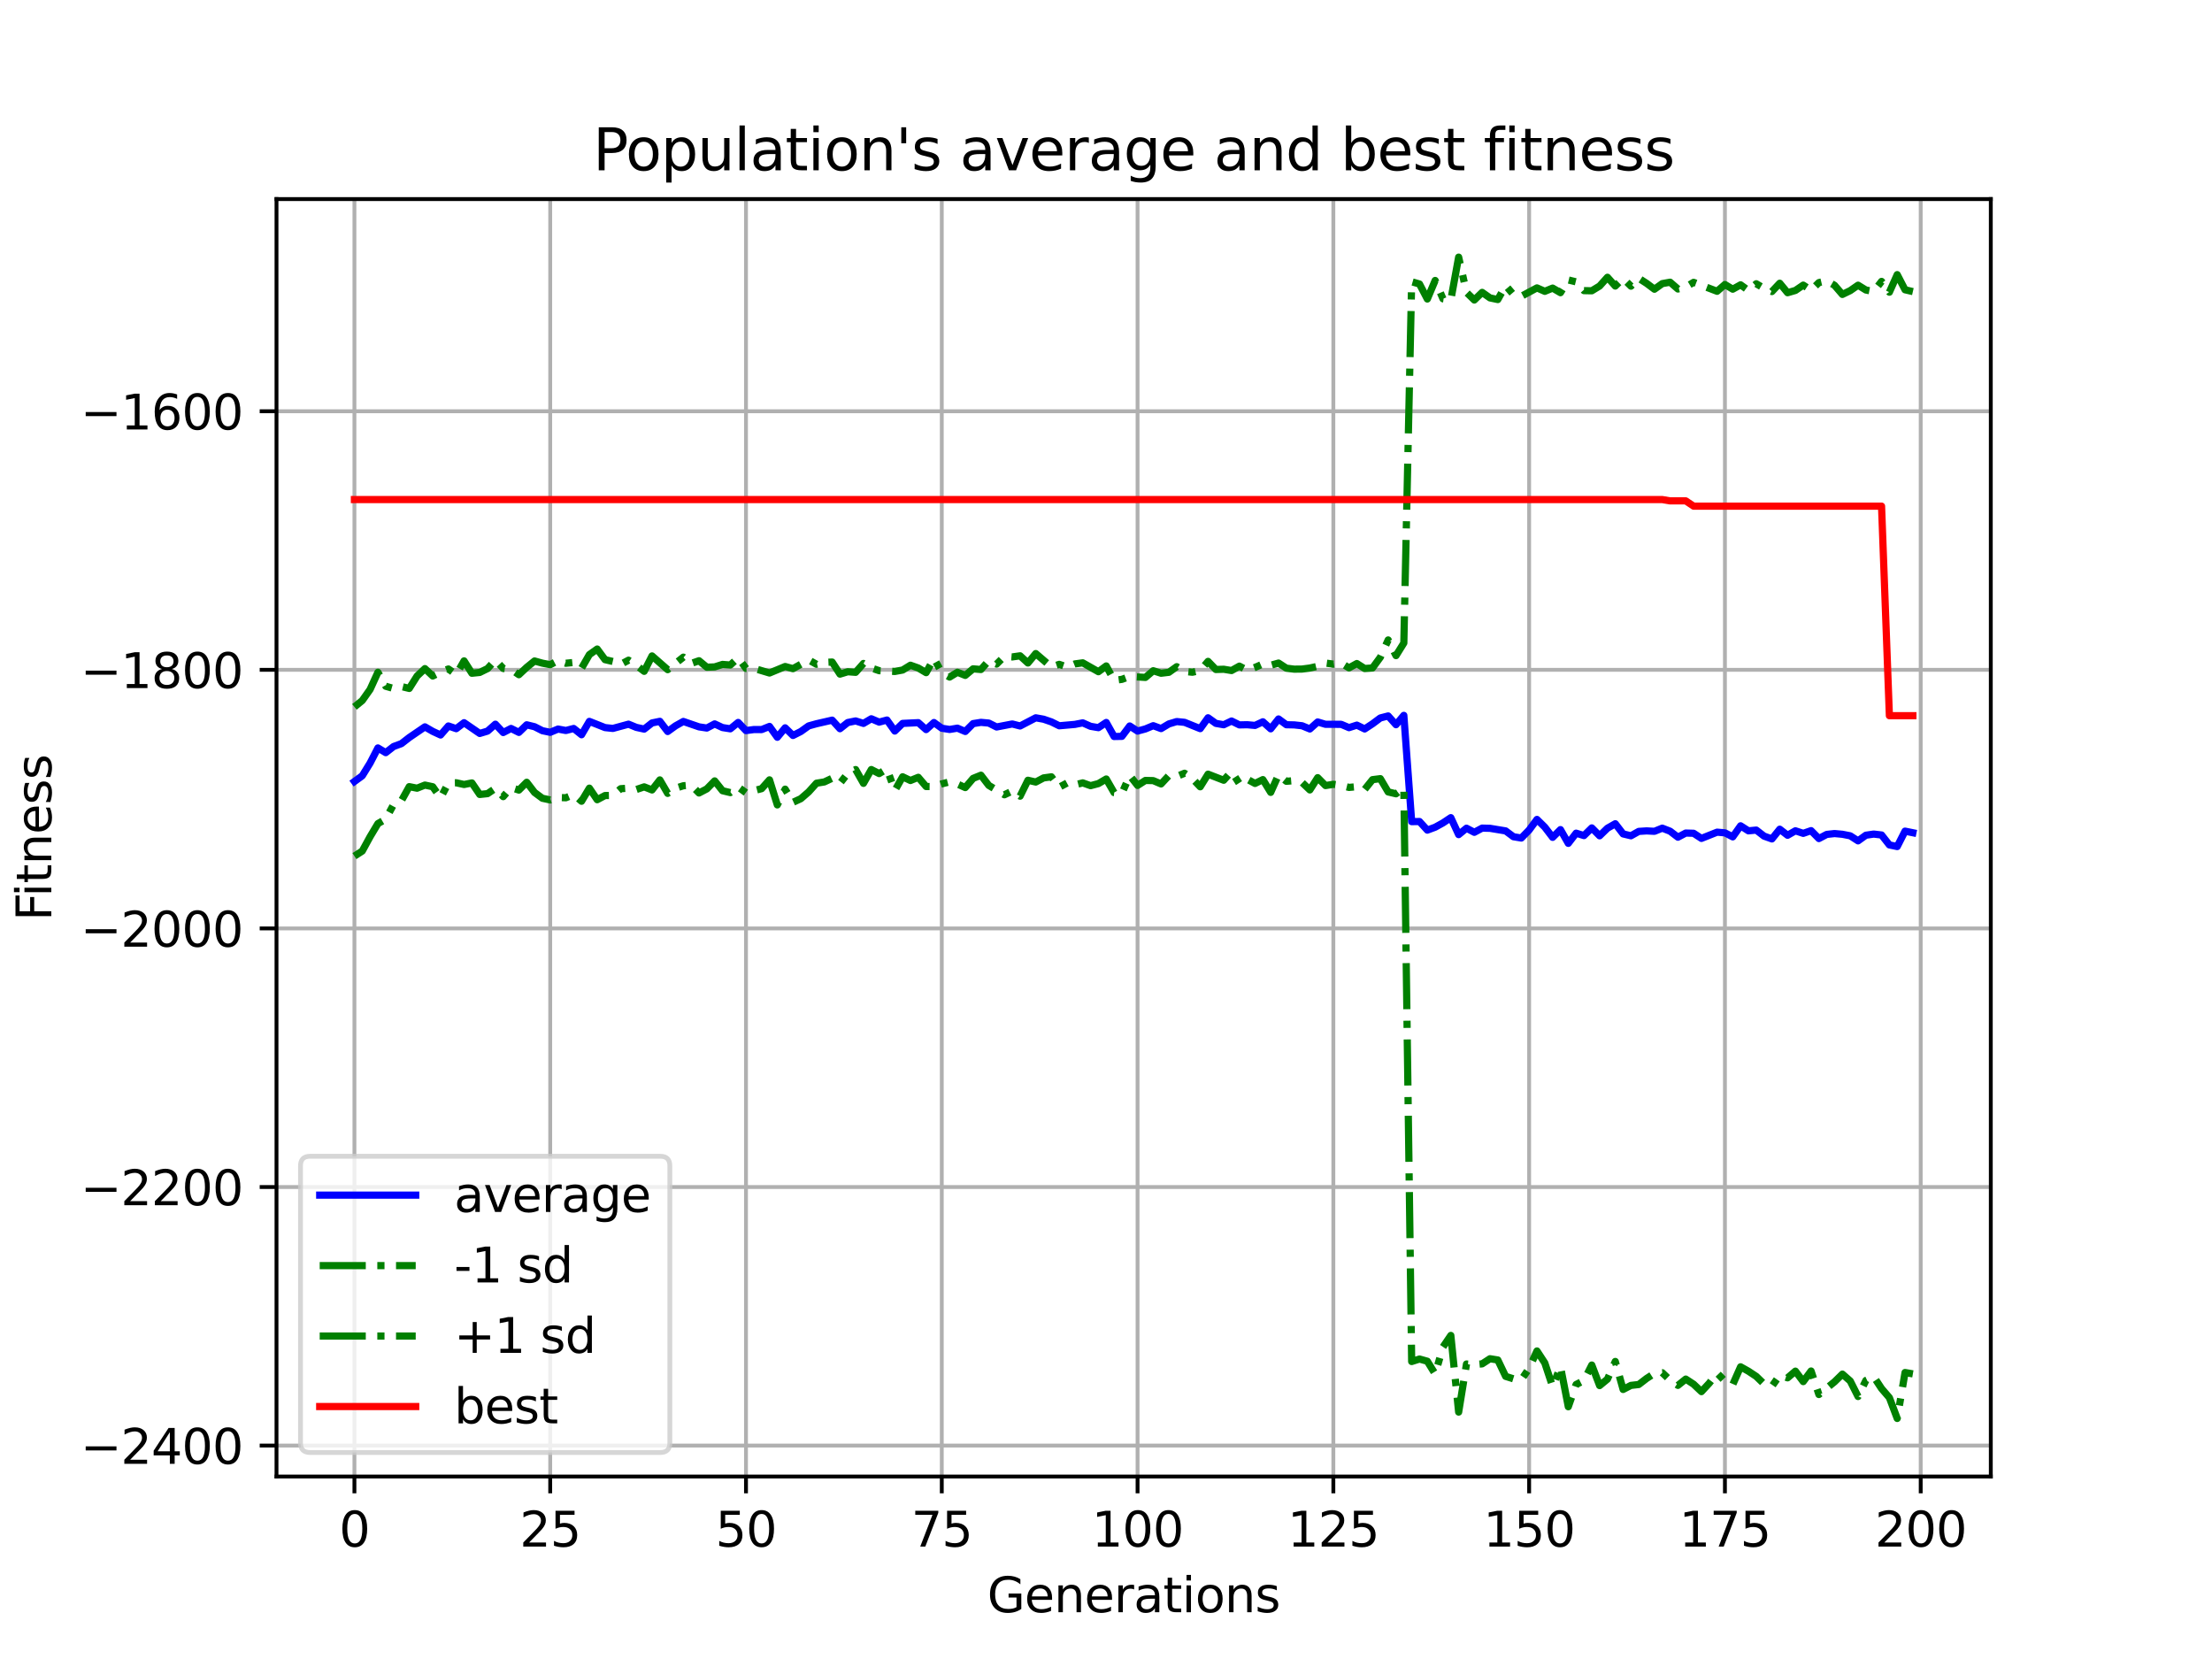 <?xml version="1.0" encoding="utf-8" standalone="no"?>
<!DOCTYPE svg PUBLIC "-//W3C//DTD SVG 1.1//EN"
  "http://www.w3.org/Graphics/SVG/1.1/DTD/svg11.dtd">
<svg xmlns:xlink="http://www.w3.org/1999/xlink" width="460.8pt" height="345.6pt" viewBox="0 0 460.8 345.6" xmlns="http://www.w3.org/2000/svg" version="1.1">
 <defs>
  <style type="text/css">*{stroke-linejoin: round; stroke-linecap: butt}</style>
 </defs>
 <g id="figure_1">
  <g id="patch_1">
   <path d="M 0 345.6 
L 460.8 345.6 
L 460.8 0 
L 0 0 
z
" style="fill: #ffffff"/>
  </g>
  <g id="axes_1">
   <g id="patch_2">
    <path d="M 57.6 307.584 
L 414.72 307.584 
L 414.72 41.472 
L 57.6 41.472 
z
" style="fill: #ffffff"/>
   </g>
   <g id="matplotlib.axis_1">
    <g id="xtick_1">
     <g id="line2d_1">
      <path d="M 73.833 307.584 
L 73.833 41.472 
" clip-path="url(#p9ef3e03288)" style="fill: none; stroke: #b0b0b0; stroke-width: 0.8; stroke-linecap: square"/>
     </g>
     <g id="line2d_2">
      <defs>
       <path id="m62f0a2a7a2" d="M 0 0 
L 0 3.5 
" style="stroke: #000000; stroke-width: 0.8"/>
      </defs>
      <g>
       <use xlink:href="#m62f0a2a7a2" x="73.833" y="307.584" style="stroke: #000000; stroke-width: 0.8"/>
      </g>
     </g>
     <g id="text_1">
      <!-- 0 -->
      <g transform="translate(70.651 322.182) scale(0.1 -0.1)">
       <defs>
        <path id="DejaVuSans-30" d="M 2034 4250 
Q 1547 4250 1301 3770 
Q 1056 3291 1056 2328 
Q 1056 1369 1301 889 
Q 1547 409 2034 409 
Q 2525 409 2770 889 
Q 3016 1369 3016 2328 
Q 3016 3291 2770 3770 
Q 2525 4250 2034 4250 
z
M 2034 4750 
Q 2819 4750 3233 4129 
Q 3647 3509 3647 2328 
Q 3647 1150 3233 529 
Q 2819 -91 2034 -91 
Q 1250 -91 836 529 
Q 422 1150 422 2328 
Q 422 3509 836 4129 
Q 1250 4750 2034 4750 
z
" transform="scale(0.016)"/>
       </defs>
       <use xlink:href="#DejaVuSans-30"/>
      </g>
     </g>
    </g>
    <g id="xtick_2">
     <g id="line2d_3">
      <path d="M 114.618 307.584 
L 114.618 41.472 
" clip-path="url(#p9ef3e03288)" style="fill: none; stroke: #b0b0b0; stroke-width: 0.8; stroke-linecap: square"/>
     </g>
     <g id="line2d_4">
      <g>
       <use xlink:href="#m62f0a2a7a2" x="114.618" y="307.584" style="stroke: #000000; stroke-width: 0.8"/>
      </g>
     </g>
     <g id="text_2">
      <!-- 25 -->
      <g transform="translate(108.256 322.182) scale(0.1 -0.1)">
       <defs>
        <path id="DejaVuSans-32" d="M 1228 531 
L 3431 531 
L 3431 0 
L 469 0 
L 469 531 
Q 828 903 1448 1529 
Q 2069 2156 2228 2338 
Q 2531 2678 2651 2914 
Q 2772 3150 2772 3378 
Q 2772 3750 2511 3984 
Q 2250 4219 1831 4219 
Q 1534 4219 1204 4116 
Q 875 4013 500 3803 
L 500 4441 
Q 881 4594 1212 4672 
Q 1544 4750 1819 4750 
Q 2544 4750 2975 4387 
Q 3406 4025 3406 3419 
Q 3406 3131 3298 2873 
Q 3191 2616 2906 2266 
Q 2828 2175 2409 1742 
Q 1991 1309 1228 531 
z
" transform="scale(0.016)"/>
        <path id="DejaVuSans-35" d="M 691 4666 
L 3169 4666 
L 3169 4134 
L 1269 4134 
L 1269 2991 
Q 1406 3038 1543 3061 
Q 1681 3084 1819 3084 
Q 2600 3084 3056 2656 
Q 3513 2228 3513 1497 
Q 3513 744 3044 326 
Q 2575 -91 1722 -91 
Q 1428 -91 1123 -41 
Q 819 9 494 109 
L 494 744 
Q 775 591 1075 516 
Q 1375 441 1709 441 
Q 2250 441 2565 725 
Q 2881 1009 2881 1497 
Q 2881 1984 2565 2268 
Q 2250 2553 1709 2553 
Q 1456 2553 1204 2497 
Q 953 2441 691 2322 
L 691 4666 
z
" transform="scale(0.016)"/>
       </defs>
       <use xlink:href="#DejaVuSans-32"/>
       <use xlink:href="#DejaVuSans-35" x="63.623"/>
      </g>
     </g>
    </g>
    <g id="xtick_3">
     <g id="line2d_5">
      <path d="M 155.404 307.584 
L 155.404 41.472 
" clip-path="url(#p9ef3e03288)" style="fill: none; stroke: #b0b0b0; stroke-width: 0.8; stroke-linecap: square"/>
     </g>
     <g id="line2d_6">
      <g>
       <use xlink:href="#m62f0a2a7a2" x="155.404" y="307.584" style="stroke: #000000; stroke-width: 0.8"/>
      </g>
     </g>
     <g id="text_3">
      <!-- 50 -->
      <g transform="translate(149.042 322.182) scale(0.1 -0.1)">
       <use xlink:href="#DejaVuSans-35"/>
       <use xlink:href="#DejaVuSans-30" x="63.623"/>
      </g>
     </g>
    </g>
    <g id="xtick_4">
     <g id="line2d_7">
      <path d="M 196.19 307.584 
L 196.19 41.472 
" clip-path="url(#p9ef3e03288)" style="fill: none; stroke: #b0b0b0; stroke-width: 0.8; stroke-linecap: square"/>
     </g>
     <g id="line2d_8">
      <g>
       <use xlink:href="#m62f0a2a7a2" x="196.19" y="307.584" style="stroke: #000000; stroke-width: 0.8"/>
      </g>
     </g>
     <g id="text_4">
      <!-- 75 -->
      <g transform="translate(189.827 322.182) scale(0.1 -0.1)">
       <defs>
        <path id="DejaVuSans-37" d="M 525 4666 
L 3525 4666 
L 3525 4397 
L 1831 0 
L 1172 0 
L 2766 4134 
L 525 4134 
L 525 4666 
z
" transform="scale(0.016)"/>
       </defs>
       <use xlink:href="#DejaVuSans-37"/>
       <use xlink:href="#DejaVuSans-35" x="63.623"/>
      </g>
     </g>
    </g>
    <g id="xtick_5">
     <g id="line2d_9">
      <path d="M 236.976 307.584 
L 236.976 41.472 
" clip-path="url(#p9ef3e03288)" style="fill: none; stroke: #b0b0b0; stroke-width: 0.8; stroke-linecap: square"/>
     </g>
     <g id="line2d_10">
      <g>
       <use xlink:href="#m62f0a2a7a2" x="236.976" y="307.584" style="stroke: #000000; stroke-width: 0.8"/>
      </g>
     </g>
     <g id="text_5">
      <!-- 100 -->
      <g transform="translate(227.432 322.182) scale(0.1 -0.1)">
       <defs>
        <path id="DejaVuSans-31" d="M 794 531 
L 1825 531 
L 1825 4091 
L 703 3866 
L 703 4441 
L 1819 4666 
L 2450 4666 
L 2450 531 
L 3481 531 
L 3481 0 
L 794 0 
L 794 531 
z
" transform="scale(0.016)"/>
       </defs>
       <use xlink:href="#DejaVuSans-31"/>
       <use xlink:href="#DejaVuSans-30" x="63.623"/>
       <use xlink:href="#DejaVuSans-30" x="127.246"/>
      </g>
     </g>
    </g>
    <g id="xtick_6">
     <g id="line2d_11">
      <path d="M 277.761 307.584 
L 277.761 41.472 
" clip-path="url(#p9ef3e03288)" style="fill: none; stroke: #b0b0b0; stroke-width: 0.8; stroke-linecap: square"/>
     </g>
     <g id="line2d_12">
      <g>
       <use xlink:href="#m62f0a2a7a2" x="277.761" y="307.584" style="stroke: #000000; stroke-width: 0.8"/>
      </g>
     </g>
     <g id="text_6">
      <!-- 125 -->
      <g transform="translate(268.218 322.182) scale(0.1 -0.1)">
       <use xlink:href="#DejaVuSans-31"/>
       <use xlink:href="#DejaVuSans-32" x="63.623"/>
       <use xlink:href="#DejaVuSans-35" x="127.246"/>
      </g>
     </g>
    </g>
    <g id="xtick_7">
     <g id="line2d_13">
      <path d="M 318.547 307.584 
L 318.547 41.472 
" clip-path="url(#p9ef3e03288)" style="fill: none; stroke: #b0b0b0; stroke-width: 0.8; stroke-linecap: square"/>
     </g>
     <g id="line2d_14">
      <g>
       <use xlink:href="#m62f0a2a7a2" x="318.547" y="307.584" style="stroke: #000000; stroke-width: 0.8"/>
      </g>
     </g>
     <g id="text_7">
      <!-- 150 -->
      <g transform="translate(309.003 322.182) scale(0.1 -0.1)">
       <use xlink:href="#DejaVuSans-31"/>
       <use xlink:href="#DejaVuSans-35" x="63.623"/>
       <use xlink:href="#DejaVuSans-30" x="127.246"/>
      </g>
     </g>
    </g>
    <g id="xtick_8">
     <g id="line2d_15">
      <path d="M 359.333 307.584 
L 359.333 41.472 
" clip-path="url(#p9ef3e03288)" style="fill: none; stroke: #b0b0b0; stroke-width: 0.8; stroke-linecap: square"/>
     </g>
     <g id="line2d_16">
      <g>
       <use xlink:href="#m62f0a2a7a2" x="359.333" y="307.584" style="stroke: #000000; stroke-width: 0.8"/>
      </g>
     </g>
     <g id="text_8">
      <!-- 175 -->
      <g transform="translate(349.789 322.182) scale(0.1 -0.1)">
       <use xlink:href="#DejaVuSans-31"/>
       <use xlink:href="#DejaVuSans-37" x="63.623"/>
       <use xlink:href="#DejaVuSans-35" x="127.246"/>
      </g>
     </g>
    </g>
    <g id="xtick_9">
     <g id="line2d_17">
      <path d="M 400.119 307.584 
L 400.119 41.472 
" clip-path="url(#p9ef3e03288)" style="fill: none; stroke: #b0b0b0; stroke-width: 0.8; stroke-linecap: square"/>
     </g>
     <g id="line2d_18">
      <g>
       <use xlink:href="#m62f0a2a7a2" x="400.119" y="307.584" style="stroke: #000000; stroke-width: 0.8"/>
      </g>
     </g>
     <g id="text_9">
      <!-- 200 -->
      <g transform="translate(390.575 322.182) scale(0.1 -0.1)">
       <use xlink:href="#DejaVuSans-32"/>
       <use xlink:href="#DejaVuSans-30" x="63.623"/>
       <use xlink:href="#DejaVuSans-30" x="127.246"/>
      </g>
     </g>
    </g>
    <g id="text_10">
     <!-- Generations -->
     <g transform="translate(205.662 335.861) scale(0.1 -0.1)">
      <defs>
       <path id="DejaVuSans-47" d="M 3809 666 
L 3809 1919 
L 2778 1919 
L 2778 2438 
L 4434 2438 
L 4434 434 
Q 4069 175 3628 42 
Q 3188 -91 2688 -91 
Q 1594 -91 976 548 
Q 359 1188 359 2328 
Q 359 3472 976 4111 
Q 1594 4750 2688 4750 
Q 3144 4750 3555 4637 
Q 3966 4525 4313 4306 
L 4313 3634 
Q 3963 3931 3569 4081 
Q 3175 4231 2741 4231 
Q 1884 4231 1454 3753 
Q 1025 3275 1025 2328 
Q 1025 1384 1454 906 
Q 1884 428 2741 428 
Q 3075 428 3337 486 
Q 3600 544 3809 666 
z
" transform="scale(0.016)"/>
       <path id="DejaVuSans-65" d="M 3597 1894 
L 3597 1613 
L 953 1613 
Q 991 1019 1311 708 
Q 1631 397 2203 397 
Q 2534 397 2845 478 
Q 3156 559 3463 722 
L 3463 178 
Q 3153 47 2828 -22 
Q 2503 -91 2169 -91 
Q 1331 -91 842 396 
Q 353 884 353 1716 
Q 353 2575 817 3079 
Q 1281 3584 2069 3584 
Q 2775 3584 3186 3129 
Q 3597 2675 3597 1894 
z
M 3022 2063 
Q 3016 2534 2758 2815 
Q 2500 3097 2075 3097 
Q 1594 3097 1305 2825 
Q 1016 2553 972 2059 
L 3022 2063 
z
" transform="scale(0.016)"/>
       <path id="DejaVuSans-6e" d="M 3513 2113 
L 3513 0 
L 2938 0 
L 2938 2094 
Q 2938 2591 2744 2837 
Q 2550 3084 2163 3084 
Q 1697 3084 1428 2787 
Q 1159 2491 1159 1978 
L 1159 0 
L 581 0 
L 581 3500 
L 1159 3500 
L 1159 2956 
Q 1366 3272 1645 3428 
Q 1925 3584 2291 3584 
Q 2894 3584 3203 3211 
Q 3513 2838 3513 2113 
z
" transform="scale(0.016)"/>
       <path id="DejaVuSans-72" d="M 2631 2963 
Q 2534 3019 2420 3045 
Q 2306 3072 2169 3072 
Q 1681 3072 1420 2755 
Q 1159 2438 1159 1844 
L 1159 0 
L 581 0 
L 581 3500 
L 1159 3500 
L 1159 2956 
Q 1341 3275 1631 3429 
Q 1922 3584 2338 3584 
Q 2397 3584 2469 3576 
Q 2541 3569 2628 3553 
L 2631 2963 
z
" transform="scale(0.016)"/>
       <path id="DejaVuSans-61" d="M 2194 1759 
Q 1497 1759 1228 1600 
Q 959 1441 959 1056 
Q 959 750 1161 570 
Q 1363 391 1709 391 
Q 2188 391 2477 730 
Q 2766 1069 2766 1631 
L 2766 1759 
L 2194 1759 
z
M 3341 1997 
L 3341 0 
L 2766 0 
L 2766 531 
Q 2569 213 2275 61 
Q 1981 -91 1556 -91 
Q 1019 -91 701 211 
Q 384 513 384 1019 
Q 384 1609 779 1909 
Q 1175 2209 1959 2209 
L 2766 2209 
L 2766 2266 
Q 2766 2663 2505 2880 
Q 2244 3097 1772 3097 
Q 1472 3097 1187 3025 
Q 903 2953 641 2809 
L 641 3341 
Q 956 3463 1253 3523 
Q 1550 3584 1831 3584 
Q 2591 3584 2966 3190 
Q 3341 2797 3341 1997 
z
" transform="scale(0.016)"/>
       <path id="DejaVuSans-74" d="M 1172 4494 
L 1172 3500 
L 2356 3500 
L 2356 3053 
L 1172 3053 
L 1172 1153 
Q 1172 725 1289 603 
Q 1406 481 1766 481 
L 2356 481 
L 2356 0 
L 1766 0 
Q 1100 0 847 248 
Q 594 497 594 1153 
L 594 3053 
L 172 3053 
L 172 3500 
L 594 3500 
L 594 4494 
L 1172 4494 
z
" transform="scale(0.016)"/>
       <path id="DejaVuSans-69" d="M 603 3500 
L 1178 3500 
L 1178 0 
L 603 0 
L 603 3500 
z
M 603 4863 
L 1178 4863 
L 1178 4134 
L 603 4134 
L 603 4863 
z
" transform="scale(0.016)"/>
       <path id="DejaVuSans-6f" d="M 1959 3097 
Q 1497 3097 1228 2736 
Q 959 2375 959 1747 
Q 959 1119 1226 758 
Q 1494 397 1959 397 
Q 2419 397 2687 759 
Q 2956 1122 2956 1747 
Q 2956 2369 2687 2733 
Q 2419 3097 1959 3097 
z
M 1959 3584 
Q 2709 3584 3137 3096 
Q 3566 2609 3566 1747 
Q 3566 888 3137 398 
Q 2709 -91 1959 -91 
Q 1206 -91 779 398 
Q 353 888 353 1747 
Q 353 2609 779 3096 
Q 1206 3584 1959 3584 
z
" transform="scale(0.016)"/>
       <path id="DejaVuSans-73" d="M 2834 3397 
L 2834 2853 
Q 2591 2978 2328 3040 
Q 2066 3103 1784 3103 
Q 1356 3103 1142 2972 
Q 928 2841 928 2578 
Q 928 2378 1081 2264 
Q 1234 2150 1697 2047 
L 1894 2003 
Q 2506 1872 2764 1633 
Q 3022 1394 3022 966 
Q 3022 478 2636 193 
Q 2250 -91 1575 -91 
Q 1294 -91 989 -36 
Q 684 19 347 128 
L 347 722 
Q 666 556 975 473 
Q 1284 391 1588 391 
Q 1994 391 2212 530 
Q 2431 669 2431 922 
Q 2431 1156 2273 1281 
Q 2116 1406 1581 1522 
L 1381 1569 
Q 847 1681 609 1914 
Q 372 2147 372 2553 
Q 372 3047 722 3315 
Q 1072 3584 1716 3584 
Q 2034 3584 2315 3537 
Q 2597 3491 2834 3397 
z
" transform="scale(0.016)"/>
      </defs>
      <use xlink:href="#DejaVuSans-47"/>
      <use xlink:href="#DejaVuSans-65" x="77.49"/>
      <use xlink:href="#DejaVuSans-6e" x="139.014"/>
      <use xlink:href="#DejaVuSans-65" x="202.393"/>
      <use xlink:href="#DejaVuSans-72" x="263.916"/>
      <use xlink:href="#DejaVuSans-61" x="305.029"/>
      <use xlink:href="#DejaVuSans-74" x="366.309"/>
      <use xlink:href="#DejaVuSans-69" x="405.518"/>
      <use xlink:href="#DejaVuSans-6f" x="433.301"/>
      <use xlink:href="#DejaVuSans-6e" x="494.482"/>
      <use xlink:href="#DejaVuSans-73" x="557.861"/>
     </g>
    </g>
   </g>
   <g id="matplotlib.axis_2">
    <g id="ytick_1">
     <g id="line2d_19">
      <path d="M 57.6 301.14 
L 414.72 301.14 
" clip-path="url(#p9ef3e03288)" style="fill: none; stroke: #b0b0b0; stroke-width: 0.8; stroke-linecap: square"/>
     </g>
     <g id="line2d_20">
      <defs>
       <path id="m17b9ede4ff" d="M 0 0 
L -3.5 0 
" style="stroke: #000000; stroke-width: 0.8"/>
      </defs>
      <g>
       <use xlink:href="#m17b9ede4ff" x="57.6" y="301.14" style="stroke: #000000; stroke-width: 0.8"/>
      </g>
     </g>
     <g id="text_11">
      <!-- −2400 -->
      <g transform="translate(16.77 304.939) scale(0.1 -0.1)">
       <defs>
        <path id="DejaVuSans-2212" d="M 678 2272 
L 4684 2272 
L 4684 1741 
L 678 1741 
L 678 2272 
z
" transform="scale(0.016)"/>
        <path id="DejaVuSans-34" d="M 2419 4116 
L 825 1625 
L 2419 1625 
L 2419 4116 
z
M 2253 4666 
L 3047 4666 
L 3047 1625 
L 3713 1625 
L 3713 1100 
L 3047 1100 
L 3047 0 
L 2419 0 
L 2419 1100 
L 313 1100 
L 313 1709 
L 2253 4666 
z
" transform="scale(0.016)"/>
       </defs>
       <use xlink:href="#DejaVuSans-2212"/>
       <use xlink:href="#DejaVuSans-32" x="83.789"/>
       <use xlink:href="#DejaVuSans-34" x="147.412"/>
       <use xlink:href="#DejaVuSans-30" x="211.035"/>
       <use xlink:href="#DejaVuSans-30" x="274.658"/>
      </g>
     </g>
    </g>
    <g id="ytick_2">
     <g id="line2d_21">
      <path d="M 57.6 247.273 
L 414.72 247.273 
" clip-path="url(#p9ef3e03288)" style="fill: none; stroke: #b0b0b0; stroke-width: 0.8; stroke-linecap: square"/>
     </g>
     <g id="line2d_22">
      <g>
       <use xlink:href="#m17b9ede4ff" x="57.6" y="247.273" style="stroke: #000000; stroke-width: 0.8"/>
      </g>
     </g>
     <g id="text_12">
      <!-- −2200 -->
      <g transform="translate(16.77 251.072) scale(0.1 -0.1)">
       <use xlink:href="#DejaVuSans-2212"/>
       <use xlink:href="#DejaVuSans-32" x="83.789"/>
       <use xlink:href="#DejaVuSans-32" x="147.412"/>
       <use xlink:href="#DejaVuSans-30" x="211.035"/>
       <use xlink:href="#DejaVuSans-30" x="274.658"/>
      </g>
     </g>
    </g>
    <g id="ytick_3">
     <g id="line2d_23">
      <path d="M 57.6 193.406 
L 414.72 193.406 
" clip-path="url(#p9ef3e03288)" style="fill: none; stroke: #b0b0b0; stroke-width: 0.8; stroke-linecap: square"/>
     </g>
     <g id="line2d_24">
      <g>
       <use xlink:href="#m17b9ede4ff" x="57.6" y="193.406" style="stroke: #000000; stroke-width: 0.8"/>
      </g>
     </g>
     <g id="text_13">
      <!-- −2000 -->
      <g transform="translate(16.77 197.205) scale(0.1 -0.1)">
       <use xlink:href="#DejaVuSans-2212"/>
       <use xlink:href="#DejaVuSans-32" x="83.789"/>
       <use xlink:href="#DejaVuSans-30" x="147.412"/>
       <use xlink:href="#DejaVuSans-30" x="211.035"/>
       <use xlink:href="#DejaVuSans-30" x="274.658"/>
      </g>
     </g>
    </g>
    <g id="ytick_4">
     <g id="line2d_25">
      <path d="M 57.6 139.539 
L 414.72 139.539 
" clip-path="url(#p9ef3e03288)" style="fill: none; stroke: #b0b0b0; stroke-width: 0.8; stroke-linecap: square"/>
     </g>
     <g id="line2d_26">
      <g>
       <use xlink:href="#m17b9ede4ff" x="57.6" y="139.539" style="stroke: #000000; stroke-width: 0.8"/>
      </g>
     </g>
     <g id="text_14">
      <!-- −1800 -->
      <g transform="translate(16.77 143.338) scale(0.1 -0.1)">
       <defs>
        <path id="DejaVuSans-38" d="M 2034 2216 
Q 1584 2216 1326 1975 
Q 1069 1734 1069 1313 
Q 1069 891 1326 650 
Q 1584 409 2034 409 
Q 2484 409 2743 651 
Q 3003 894 3003 1313 
Q 3003 1734 2745 1975 
Q 2488 2216 2034 2216 
z
M 1403 2484 
Q 997 2584 770 2862 
Q 544 3141 544 3541 
Q 544 4100 942 4425 
Q 1341 4750 2034 4750 
Q 2731 4750 3128 4425 
Q 3525 4100 3525 3541 
Q 3525 3141 3298 2862 
Q 3072 2584 2669 2484 
Q 3125 2378 3379 2068 
Q 3634 1759 3634 1313 
Q 3634 634 3220 271 
Q 2806 -91 2034 -91 
Q 1263 -91 848 271 
Q 434 634 434 1313 
Q 434 1759 690 2068 
Q 947 2378 1403 2484 
z
M 1172 3481 
Q 1172 3119 1398 2916 
Q 1625 2713 2034 2713 
Q 2441 2713 2670 2916 
Q 2900 3119 2900 3481 
Q 2900 3844 2670 4047 
Q 2441 4250 2034 4250 
Q 1625 4250 1398 4047 
Q 1172 3844 1172 3481 
z
" transform="scale(0.016)"/>
       </defs>
       <use xlink:href="#DejaVuSans-2212"/>
       <use xlink:href="#DejaVuSans-31" x="83.789"/>
       <use xlink:href="#DejaVuSans-38" x="147.412"/>
       <use xlink:href="#DejaVuSans-30" x="211.035"/>
       <use xlink:href="#DejaVuSans-30" x="274.658"/>
      </g>
     </g>
    </g>
    <g id="ytick_5">
     <g id="line2d_27">
      <path d="M 57.6 85.672 
L 414.72 85.672 
" clip-path="url(#p9ef3e03288)" style="fill: none; stroke: #b0b0b0; stroke-width: 0.8; stroke-linecap: square"/>
     </g>
     <g id="line2d_28">
      <g>
       <use xlink:href="#m17b9ede4ff" x="57.6" y="85.672" style="stroke: #000000; stroke-width: 0.8"/>
      </g>
     </g>
     <g id="text_15">
      <!-- −1600 -->
      <g transform="translate(16.77 89.471) scale(0.1 -0.1)">
       <defs>
        <path id="DejaVuSans-36" d="M 2113 2584 
Q 1688 2584 1439 2293 
Q 1191 2003 1191 1497 
Q 1191 994 1439 701 
Q 1688 409 2113 409 
Q 2538 409 2786 701 
Q 3034 994 3034 1497 
Q 3034 2003 2786 2293 
Q 2538 2584 2113 2584 
z
M 3366 4563 
L 3366 3988 
Q 3128 4100 2886 4159 
Q 2644 4219 2406 4219 
Q 1781 4219 1451 3797 
Q 1122 3375 1075 2522 
Q 1259 2794 1537 2939 
Q 1816 3084 2150 3084 
Q 2853 3084 3261 2657 
Q 3669 2231 3669 1497 
Q 3669 778 3244 343 
Q 2819 -91 2113 -91 
Q 1303 -91 875 529 
Q 447 1150 447 2328 
Q 447 3434 972 4092 
Q 1497 4750 2381 4750 
Q 2619 4750 2861 4703 
Q 3103 4656 3366 4563 
z
" transform="scale(0.016)"/>
       </defs>
       <use xlink:href="#DejaVuSans-2212"/>
       <use xlink:href="#DejaVuSans-31" x="83.789"/>
       <use xlink:href="#DejaVuSans-36" x="147.412"/>
       <use xlink:href="#DejaVuSans-30" x="211.035"/>
       <use xlink:href="#DejaVuSans-30" x="274.658"/>
      </g>
     </g>
    </g>
    <g id="text_16">
     <!-- Fitness -->
     <g transform="translate(10.691 191.845) rotate(-90) scale(0.1 -0.1)">
      <defs>
       <path id="DejaVuSans-46" d="M 628 4666 
L 3309 4666 
L 3309 4134 
L 1259 4134 
L 1259 2759 
L 3109 2759 
L 3109 2228 
L 1259 2228 
L 1259 0 
L 628 0 
L 628 4666 
z
" transform="scale(0.016)"/>
      </defs>
      <use xlink:href="#DejaVuSans-46"/>
      <use xlink:href="#DejaVuSans-69" x="50.27"/>
      <use xlink:href="#DejaVuSans-74" x="78.053"/>
      <use xlink:href="#DejaVuSans-6e" x="117.262"/>
      <use xlink:href="#DejaVuSans-65" x="180.641"/>
      <use xlink:href="#DejaVuSans-73" x="242.164"/>
      <use xlink:href="#DejaVuSans-73" x="294.264"/>
     </g>
    </g>
   </g>
   <g id="line2d_29">
    <path d="M 73.833 162.801 
L 75.464 161.612 
L 77.096 158.963 
L 78.727 155.81 
L 80.358 156.792 
L 81.99 155.514 
L 83.621 154.912 
L 85.253 153.643 
L 88.516 151.415 
L 90.147 152.358 
L 91.778 153.112 
L 93.41 151.233 
L 95.041 151.795 
L 96.673 150.551 
L 99.936 152.792 
L 101.567 152.303 
L 103.198 150.863 
L 104.83 152.6 
L 106.461 151.752 
L 108.093 152.571 
L 109.724 150.989 
L 111.356 151.389 
L 112.987 152.22 
L 114.618 152.554 
L 116.25 151.876 
L 117.881 152.177 
L 119.513 151.756 
L 121.144 153.061 
L 122.776 150.278 
L 126.038 151.571 
L 127.67 151.746 
L 130.933 150.859 
L 132.564 151.529 
L 134.196 151.883 
L 135.827 150.603 
L 137.458 150.266 
L 139.09 152.386 
L 140.721 151.209 
L 142.353 150.294 
L 145.616 151.417 
L 147.247 151.665 
L 148.879 150.801 
L 150.51 151.566 
L 152.141 151.824 
L 153.773 150.498 
L 155.404 152.195 
L 157.036 151.978 
L 158.667 151.985 
L 160.299 151.329 
L 161.93 153.585 
L 163.561 151.621 
L 165.193 153.214 
L 166.824 152.39 
L 168.456 151.22 
L 170.087 150.769 
L 173.35 150.021 
L 174.981 151.804 
L 176.613 150.514 
L 178.244 150.185 
L 179.876 150.698 
L 181.507 149.732 
L 183.139 150.429 
L 184.77 149.999 
L 186.401 152.288 
L 188.033 150.699 
L 191.296 150.543 
L 192.927 151.985 
L 194.559 150.515 
L 196.19 151.702 
L 197.821 151.96 
L 199.453 151.688 
L 201.084 152.381 
L 202.716 150.741 
L 204.347 150.481 
L 205.979 150.628 
L 207.61 151.445 
L 210.873 150.817 
L 212.504 151.236 
L 215.767 149.532 
L 217.399 149.824 
L 219.03 150.384 
L 220.661 151.193 
L 223.924 150.904 
L 225.556 150.584 
L 227.187 151.306 
L 228.819 151.583 
L 230.45 150.504 
L 232.081 153.426 
L 233.713 153.397 
L 235.344 151.234 
L 236.976 152.295 
L 238.607 151.851 
L 240.239 151.172 
L 241.87 151.778 
L 243.501 150.807 
L 245.133 150.315 
L 246.764 150.476 
L 250.027 151.789 
L 251.659 149.525 
L 253.29 150.694 
L 254.921 150.978 
L 256.553 150.201 
L 258.184 151.01 
L 259.816 150.975 
L 261.447 151.119 
L 263.079 150.362 
L 264.71 151.827 
L 266.341 149.774 
L 267.973 150.976 
L 269.604 151.009 
L 271.236 151.187 
L 272.867 151.859 
L 274.499 150.399 
L 276.13 150.887 
L 279.393 150.891 
L 281.024 151.583 
L 282.656 151.057 
L 284.287 151.856 
L 285.919 150.783 
L 287.55 149.565 
L 289.181 149.144 
L 290.813 150.968 
L 292.444 149.024 
L 294.076 171.16 
L 295.707 171.137 
L 297.339 172.929 
L 298.97 172.325 
L 300.601 171.425 
L 302.233 170.334 
L 303.864 173.865 
L 305.496 172.531 
L 307.127 173.386 
L 308.759 172.511 
L 310.39 172.553 
L 313.653 173.094 
L 315.284 174.307 
L 316.916 174.579 
L 318.547 172.909 
L 320.179 170.703 
L 321.81 172.309 
L 323.441 174.437 
L 325.073 172.823 
L 326.704 175.684 
L 328.336 173.565 
L 329.967 174.068 
L 331.599 172.469 
L 333.23 174.114 
L 334.862 172.53 
L 336.493 171.602 
L 338.124 173.719 
L 339.756 174.108 
L 341.387 173.195 
L 343.019 173.091 
L 344.65 173.178 
L 346.282 172.52 
L 347.913 173.156 
L 349.544 174.401 
L 351.176 173.539 
L 352.807 173.586 
L 354.439 174.654 
L 357.702 173.356 
L 359.333 173.494 
L 360.964 174.332 
L 362.596 172.032 
L 364.227 173.077 
L 365.859 172.921 
L 367.49 174.183 
L 369.122 174.763 
L 370.753 172.74 
L 372.384 174.003 
L 374.016 173.071 
L 375.647 173.604 
L 377.279 173.039 
L 378.91 174.686 
L 380.542 173.824 
L 382.173 173.646 
L 383.804 173.795 
L 385.436 174.115 
L 387.067 175.165 
L 388.699 173.992 
L 390.33 173.754 
L 391.962 173.943 
L 393.593 176.012 
L 395.224 176.351 
L 396.856 173.143 
L 398.487 173.475 
L 398.487 173.475 
" clip-path="url(#p9ef3e03288)" style="fill: none; stroke: #0000ff; stroke-width: 1.5; stroke-linecap: square"/>
   </g>
   <g id="line2d_30">
    <path d="M 73.833 178.342 
L 75.464 177.29 
L 77.096 174.3 
L 78.727 171.572 
L 80.358 170.624 
L 81.99 167.599 
L 83.621 166.809 
L 85.253 163.872 
L 86.884 164.197 
L 88.516 163.544 
L 90.147 163.893 
L 91.778 166.212 
L 93.41 163.104 
L 95.041 163.068 
L 96.673 163.425 
L 98.304 163.1 
L 99.936 165.502 
L 101.567 165.328 
L 103.198 164.224 
L 104.83 165.952 
L 106.461 164.068 
L 108.093 164.588 
L 109.724 162.96 
L 111.356 165.083 
L 112.987 166.292 
L 114.618 166.642 
L 116.25 166.132 
L 117.881 166.186 
L 119.513 165.511 
L 121.144 166.913 
L 122.776 164.186 
L 124.407 166.594 
L 126.038 165.725 
L 127.67 165.695 
L 129.301 164.301 
L 130.933 164.189 
L 132.564 164.469 
L 134.196 163.917 
L 135.827 164.562 
L 137.458 162.468 
L 139.09 165.273 
L 140.721 164.206 
L 142.353 163.689 
L 143.984 163.554 
L 145.616 165.193 
L 147.247 164.34 
L 148.879 162.675 
L 150.51 164.721 
L 152.141 165.113 
L 153.773 163.953 
L 155.404 165.148 
L 158.667 164.289 
L 160.299 162.458 
L 161.93 167.678 
L 163.561 164.397 
L 165.193 167.135 
L 166.824 166.382 
L 168.456 164.967 
L 170.087 163.158 
L 171.719 162.893 
L 173.35 162.127 
L 174.981 163.178 
L 176.613 161.092 
L 178.244 160.313 
L 179.876 163.185 
L 181.507 160.31 
L 183.139 161.148 
L 184.77 160.178 
L 186.401 164.7 
L 188.033 161.818 
L 189.664 162.593 
L 191.296 161.929 
L 192.927 163.844 
L 194.559 163.865 
L 196.19 163.293 
L 197.821 162.876 
L 199.453 163.327 
L 201.084 164.066 
L 202.716 162.152 
L 204.347 161.49 
L 205.979 163.612 
L 209.241 165.565 
L 210.873 164.785 
L 212.504 165.855 
L 214.136 162.543 
L 215.767 162.914 
L 217.399 162.055 
L 219.03 161.828 
L 220.661 163.987 
L 222.293 163.112 
L 223.924 163.504 
L 225.556 163.088 
L 227.187 163.669 
L 228.819 163.235 
L 230.45 162.278 
L 232.081 165.113 
L 233.713 165.274 
L 235.344 161.547 
L 236.976 163.619 
L 238.607 162.581 
L 240.239 162.617 
L 241.87 163.307 
L 243.501 161.562 
L 245.133 161.748 
L 246.764 161.082 
L 248.396 162.187 
L 250.027 163.902 
L 251.659 161.274 
L 254.921 162.539 
L 256.553 160.717 
L 258.184 163.248 
L 259.816 162.327 
L 261.447 163.205 
L 263.079 162.406 
L 264.71 165.063 
L 266.341 161.421 
L 267.973 162.758 
L 269.604 162.625 
L 271.236 162.998 
L 272.867 164.555 
L 274.499 162.001 
L 276.13 163.647 
L 277.761 163.383 
L 279.393 163.643 
L 281.024 164.033 
L 282.656 163.884 
L 284.287 164.449 
L 285.919 162.416 
L 287.55 162.208 
L 289.181 164.975 
L 290.813 165.36 
L 292.444 164.095 
L 294.076 283.629 
L 295.707 283.11 
L 297.339 283.569 
L 298.97 286.225 
L 300.601 280.603 
L 302.233 278.195 
L 303.864 294.161 
L 305.496 284.151 
L 307.127 284.275 
L 308.759 284.113 
L 310.39 283.047 
L 312.021 283.31 
L 313.653 286.723 
L 315.284 287.234 
L 316.916 287.438 
L 318.547 285.034 
L 320.179 281.432 
L 321.81 283.928 
L 323.441 288.856 
L 325.073 284.674 
L 326.704 293.049 
L 328.336 288.416 
L 329.967 287.592 
L 331.599 284.362 
L 333.23 288.645 
L 334.862 287.298 
L 336.493 283.617 
L 338.124 289.449 
L 339.756 288.603 
L 341.387 288.416 
L 343.019 287.157 
L 344.65 286.105 
L 346.282 285.96 
L 347.913 287.523 
L 349.544 288.597 
L 351.176 287.288 
L 352.807 288.355 
L 354.439 289.9 
L 356.07 288.14 
L 357.702 286.031 
L 359.333 287.72 
L 360.964 288.422 
L 362.596 284.731 
L 364.227 285.646 
L 365.859 286.728 
L 367.49 288.308 
L 369.122 288.789 
L 370.753 286.477 
L 372.384 287.028 
L 374.016 285.635 
L 375.647 287.812 
L 377.279 285.607 
L 378.91 290.504 
L 382.173 287.851 
L 383.804 286.254 
L 385.436 287.687 
L 387.067 290.918 
L 388.699 287.569 
L 390.33 286.783 
L 391.962 289.262 
L 393.593 291.156 
L 395.224 295.488 
L 396.856 285.919 
L 398.487 286.206 
L 398.487 286.206 
" clip-path="url(#p9ef3e03288)" style="fill: none; stroke-dasharray: 9.6,2.4,1.5,2.4; stroke-dashoffset: 0; stroke: #008000; stroke-width: 1.5"/>
   </g>
   <g id="line2d_31">
    <path d="M 73.833 147.261 
L 75.464 145.935 
L 77.096 143.625 
L 78.727 140.048 
L 80.358 142.96 
L 81.99 143.429 
L 83.621 143.015 
L 85.253 143.415 
L 86.884 140.834 
L 88.516 139.285 
L 90.147 140.823 
L 91.778 140.012 
L 93.41 139.361 
L 95.041 140.522 
L 96.673 137.677 
L 98.304 140.252 
L 99.936 140.083 
L 101.567 139.277 
L 103.198 137.502 
L 104.83 139.248 
L 106.461 139.436 
L 108.093 140.553 
L 109.724 139.018 
L 111.356 137.694 
L 112.987 138.148 
L 114.618 138.466 
L 116.25 137.621 
L 117.881 138.168 
L 119.513 138.001 
L 121.144 139.21 
L 122.776 136.37 
L 124.407 135.206 
L 126.038 137.418 
L 127.67 137.797 
L 129.301 138.407 
L 130.933 137.529 
L 132.564 138.589 
L 134.196 139.848 
L 135.827 136.643 
L 139.09 139.498 
L 142.353 136.899 
L 143.984 138.216 
L 145.616 137.642 
L 147.247 138.991 
L 148.879 138.928 
L 150.51 138.411 
L 152.141 138.534 
L 153.773 137.044 
L 155.404 139.242 
L 157.036 139.222 
L 160.299 140.201 
L 163.561 138.845 
L 165.193 139.294 
L 168.456 137.473 
L 170.087 138.379 
L 171.719 137.991 
L 173.35 137.915 
L 174.981 140.43 
L 176.613 139.936 
L 178.244 140.057 
L 179.876 138.211 
L 181.507 139.153 
L 183.139 139.711 
L 186.401 139.877 
L 188.033 139.581 
L 189.664 138.578 
L 191.296 139.157 
L 192.927 140.126 
L 194.559 137.165 
L 196.19 140.111 
L 197.821 141.045 
L 199.453 140.049 
L 201.084 140.697 
L 202.716 139.33 
L 204.347 139.472 
L 205.979 137.644 
L 207.61 138.338 
L 209.241 136.716 
L 210.873 136.85 
L 212.504 136.617 
L 214.136 138.113 
L 215.767 136.15 
L 219.03 138.939 
L 220.661 138.398 
L 222.293 138.96 
L 223.924 138.305 
L 225.556 138.08 
L 228.819 139.93 
L 230.45 138.729 
L 232.081 141.739 
L 233.713 141.52 
L 235.344 140.921 
L 238.607 141.121 
L 240.239 139.728 
L 241.87 140.248 
L 243.501 140.053 
L 245.133 138.882 
L 246.764 139.87 
L 248.396 140.037 
L 250.027 139.675 
L 251.659 137.776 
L 253.29 139.467 
L 254.921 139.417 
L 256.553 139.686 
L 258.184 138.771 
L 259.816 139.624 
L 261.447 139.033 
L 263.079 138.317 
L 264.71 138.592 
L 266.341 138.127 
L 267.973 139.193 
L 269.604 139.394 
L 271.236 139.376 
L 272.867 139.163 
L 274.499 138.798 
L 276.13 138.127 
L 277.761 138.349 
L 279.393 138.138 
L 281.024 139.132 
L 282.656 138.23 
L 284.287 139.264 
L 285.919 139.149 
L 287.55 136.922 
L 289.181 133.314 
L 290.813 136.577 
L 292.444 133.954 
L 294.076 58.69 
L 295.707 59.163 
L 297.339 62.289 
L 298.97 58.425 
L 300.601 62.247 
L 302.233 62.474 
L 303.864 53.568 
L 305.496 60.91 
L 307.127 62.498 
L 308.759 60.909 
L 310.39 62.059 
L 312.021 62.401 
L 313.653 59.465 
L 315.284 61.379 
L 316.916 61.721 
L 320.179 59.973 
L 321.81 60.69 
L 323.441 60.017 
L 325.073 60.971 
L 326.704 58.319 
L 328.336 58.713 
L 329.967 60.544 
L 331.599 60.575 
L 333.23 59.584 
L 334.862 57.762 
L 336.493 59.586 
L 338.124 57.989 
L 339.756 59.612 
L 341.387 57.975 
L 343.019 59.025 
L 344.65 60.25 
L 346.282 59.08 
L 347.913 58.788 
L 349.544 60.206 
L 351.176 59.79 
L 352.807 58.816 
L 357.702 60.68 
L 359.333 59.269 
L 360.964 60.243 
L 362.596 59.334 
L 364.227 60.507 
L 365.859 59.114 
L 367.49 60.059 
L 369.122 60.736 
L 370.753 59.003 
L 372.384 60.978 
L 374.016 60.506 
L 375.647 59.396 
L 377.279 60.471 
L 378.91 58.868 
L 380.542 58.483 
L 382.173 59.441 
L 383.804 61.335 
L 385.436 60.542 
L 387.067 59.411 
L 388.699 60.416 
L 390.33 60.725 
L 391.962 58.623 
L 393.593 60.867 
L 395.224 57.213 
L 396.856 60.366 
L 398.487 60.744 
L 398.487 60.744 
" clip-path="url(#p9ef3e03288)" style="fill: none; stroke-dasharray: 9.6,2.4,1.5,2.4; stroke-dashoffset: 0; stroke: #008000; stroke-width: 1.5"/>
   </g>
   <g id="line2d_32">
    <path d="M 73.833 104.067 
L 346.282 104.067 
L 347.913 104.342 
L 351.176 104.342 
L 352.807 105.438 
L 391.962 105.438 
L 393.593 149.095 
L 398.487 149.095 
L 398.487 149.095 
" clip-path="url(#p9ef3e03288)" style="fill: none; stroke: #ff0000; stroke-width: 1.5; stroke-linecap: square"/>
   </g>
   <g id="patch_3">
    <path d="M 57.6 307.584 
L 57.6 41.472 
" style="fill: none; stroke: #000000; stroke-width: 0.8; stroke-linejoin: miter; stroke-linecap: square"/>
   </g>
   <g id="patch_4">
    <path d="M 414.72 307.584 
L 414.72 41.472 
" style="fill: none; stroke: #000000; stroke-width: 0.8; stroke-linejoin: miter; stroke-linecap: square"/>
   </g>
   <g id="patch_5">
    <path d="M 57.6 307.584 
L 414.72 307.584 
" style="fill: none; stroke: #000000; stroke-width: 0.8; stroke-linejoin: miter; stroke-linecap: square"/>
   </g>
   <g id="patch_6">
    <path d="M 57.6 41.472 
L 414.72 41.472 
" style="fill: none; stroke: #000000; stroke-width: 0.8; stroke-linejoin: miter; stroke-linecap: square"/>
   </g>
   <g id="text_17">
    <!-- Population's average and best fitness -->
    <g transform="translate(123.53 35.472) scale(0.12 -0.12)">
     <defs>
      <path id="DejaVuSans-50" d="M 1259 4147 
L 1259 2394 
L 2053 2394 
Q 2494 2394 2734 2622 
Q 2975 2850 2975 3272 
Q 2975 3691 2734 3919 
Q 2494 4147 2053 4147 
L 1259 4147 
z
M 628 4666 
L 2053 4666 
Q 2838 4666 3239 4311 
Q 3641 3956 3641 3272 
Q 3641 2581 3239 2228 
Q 2838 1875 2053 1875 
L 1259 1875 
L 1259 0 
L 628 0 
L 628 4666 
z
" transform="scale(0.016)"/>
      <path id="DejaVuSans-70" d="M 1159 525 
L 1159 -1331 
L 581 -1331 
L 581 3500 
L 1159 3500 
L 1159 2969 
Q 1341 3281 1617 3432 
Q 1894 3584 2278 3584 
Q 2916 3584 3314 3078 
Q 3713 2572 3713 1747 
Q 3713 922 3314 415 
Q 2916 -91 2278 -91 
Q 1894 -91 1617 61 
Q 1341 213 1159 525 
z
M 3116 1747 
Q 3116 2381 2855 2742 
Q 2594 3103 2138 3103 
Q 1681 3103 1420 2742 
Q 1159 2381 1159 1747 
Q 1159 1113 1420 752 
Q 1681 391 2138 391 
Q 2594 391 2855 752 
Q 3116 1113 3116 1747 
z
" transform="scale(0.016)"/>
      <path id="DejaVuSans-75" d="M 544 1381 
L 544 3500 
L 1119 3500 
L 1119 1403 
Q 1119 906 1312 657 
Q 1506 409 1894 409 
Q 2359 409 2629 706 
Q 2900 1003 2900 1516 
L 2900 3500 
L 3475 3500 
L 3475 0 
L 2900 0 
L 2900 538 
Q 2691 219 2414 64 
Q 2138 -91 1772 -91 
Q 1169 -91 856 284 
Q 544 659 544 1381 
z
M 1991 3584 
L 1991 3584 
z
" transform="scale(0.016)"/>
      <path id="DejaVuSans-6c" d="M 603 4863 
L 1178 4863 
L 1178 0 
L 603 0 
L 603 4863 
z
" transform="scale(0.016)"/>
      <path id="DejaVuSans-27" d="M 1147 4666 
L 1147 2931 
L 616 2931 
L 616 4666 
L 1147 4666 
z
" transform="scale(0.016)"/>
      <path id="DejaVuSans-20" transform="scale(0.016)"/>
      <path id="DejaVuSans-76" d="M 191 3500 
L 800 3500 
L 1894 563 
L 2988 3500 
L 3597 3500 
L 2284 0 
L 1503 0 
L 191 3500 
z
" transform="scale(0.016)"/>
      <path id="DejaVuSans-67" d="M 2906 1791 
Q 2906 2416 2648 2759 
Q 2391 3103 1925 3103 
Q 1463 3103 1205 2759 
Q 947 2416 947 1791 
Q 947 1169 1205 825 
Q 1463 481 1925 481 
Q 2391 481 2648 825 
Q 2906 1169 2906 1791 
z
M 3481 434 
Q 3481 -459 3084 -895 
Q 2688 -1331 1869 -1331 
Q 1566 -1331 1297 -1286 
Q 1028 -1241 775 -1147 
L 775 -588 
Q 1028 -725 1275 -790 
Q 1522 -856 1778 -856 
Q 2344 -856 2625 -561 
Q 2906 -266 2906 331 
L 2906 616 
Q 2728 306 2450 153 
Q 2172 0 1784 0 
Q 1141 0 747 490 
Q 353 981 353 1791 
Q 353 2603 747 3093 
Q 1141 3584 1784 3584 
Q 2172 3584 2450 3431 
Q 2728 3278 2906 2969 
L 2906 3500 
L 3481 3500 
L 3481 434 
z
" transform="scale(0.016)"/>
      <path id="DejaVuSans-64" d="M 2906 2969 
L 2906 4863 
L 3481 4863 
L 3481 0 
L 2906 0 
L 2906 525 
Q 2725 213 2448 61 
Q 2172 -91 1784 -91 
Q 1150 -91 751 415 
Q 353 922 353 1747 
Q 353 2572 751 3078 
Q 1150 3584 1784 3584 
Q 2172 3584 2448 3432 
Q 2725 3281 2906 2969 
z
M 947 1747 
Q 947 1113 1208 752 
Q 1469 391 1925 391 
Q 2381 391 2643 752 
Q 2906 1113 2906 1747 
Q 2906 2381 2643 2742 
Q 2381 3103 1925 3103 
Q 1469 3103 1208 2742 
Q 947 2381 947 1747 
z
" transform="scale(0.016)"/>
      <path id="DejaVuSans-62" d="M 3116 1747 
Q 3116 2381 2855 2742 
Q 2594 3103 2138 3103 
Q 1681 3103 1420 2742 
Q 1159 2381 1159 1747 
Q 1159 1113 1420 752 
Q 1681 391 2138 391 
Q 2594 391 2855 752 
Q 3116 1113 3116 1747 
z
M 1159 2969 
Q 1341 3281 1617 3432 
Q 1894 3584 2278 3584 
Q 2916 3584 3314 3078 
Q 3713 2572 3713 1747 
Q 3713 922 3314 415 
Q 2916 -91 2278 -91 
Q 1894 -91 1617 61 
Q 1341 213 1159 525 
L 1159 0 
L 581 0 
L 581 4863 
L 1159 4863 
L 1159 2969 
z
" transform="scale(0.016)"/>
      <path id="DejaVuSans-66" d="M 2375 4863 
L 2375 4384 
L 1825 4384 
Q 1516 4384 1395 4259 
Q 1275 4134 1275 3809 
L 1275 3500 
L 2222 3500 
L 2222 3053 
L 1275 3053 
L 1275 0 
L 697 0 
L 697 3053 
L 147 3053 
L 147 3500 
L 697 3500 
L 697 3744 
Q 697 4328 969 4595 
Q 1241 4863 1831 4863 
L 2375 4863 
z
" transform="scale(0.016)"/>
     </defs>
     <use xlink:href="#DejaVuSans-50"/>
     <use xlink:href="#DejaVuSans-6f" x="56.678"/>
     <use xlink:href="#DejaVuSans-70" x="117.859"/>
     <use xlink:href="#DejaVuSans-75" x="181.336"/>
     <use xlink:href="#DejaVuSans-6c" x="244.715"/>
     <use xlink:href="#DejaVuSans-61" x="272.498"/>
     <use xlink:href="#DejaVuSans-74" x="333.777"/>
     <use xlink:href="#DejaVuSans-69" x="372.986"/>
     <use xlink:href="#DejaVuSans-6f" x="400.77"/>
     <use xlink:href="#DejaVuSans-6e" x="461.951"/>
     <use xlink:href="#DejaVuSans-27" x="525.33"/>
     <use xlink:href="#DejaVuSans-73" x="552.82"/>
     <use xlink:href="#DejaVuSans-20" x="604.92"/>
     <use xlink:href="#DejaVuSans-61" x="636.707"/>
     <use xlink:href="#DejaVuSans-76" x="697.986"/>
     <use xlink:href="#DejaVuSans-65" x="757.166"/>
     <use xlink:href="#DejaVuSans-72" x="818.689"/>
     <use xlink:href="#DejaVuSans-61" x="859.803"/>
     <use xlink:href="#DejaVuSans-67" x="921.082"/>
     <use xlink:href="#DejaVuSans-65" x="984.559"/>
     <use xlink:href="#DejaVuSans-20" x="1046.082"/>
     <use xlink:href="#DejaVuSans-61" x="1077.869"/>
     <use xlink:href="#DejaVuSans-6e" x="1139.148"/>
     <use xlink:href="#DejaVuSans-64" x="1202.527"/>
     <use xlink:href="#DejaVuSans-20" x="1266.004"/>
     <use xlink:href="#DejaVuSans-62" x="1297.791"/>
     <use xlink:href="#DejaVuSans-65" x="1361.268"/>
     <use xlink:href="#DejaVuSans-73" x="1422.791"/>
     <use xlink:href="#DejaVuSans-74" x="1474.891"/>
     <use xlink:href="#DejaVuSans-20" x="1514.1"/>
     <use xlink:href="#DejaVuSans-66" x="1545.887"/>
     <use xlink:href="#DejaVuSans-69" x="1581.092"/>
     <use xlink:href="#DejaVuSans-74" x="1608.875"/>
     <use xlink:href="#DejaVuSans-6e" x="1648.084"/>
     <use xlink:href="#DejaVuSans-65" x="1711.463"/>
     <use xlink:href="#DejaVuSans-73" x="1772.986"/>
     <use xlink:href="#DejaVuSans-73" x="1825.086"/>
    </g>
   </g>
   <g id="legend_1">
    <g id="patch_7">
     <path d="M 64.6 302.584 
L 137.541 302.584 
Q 139.541 302.584 139.541 300.584 
L 139.541 242.871 
Q 139.541 240.871 137.541 240.871 
L 64.6 240.871 
Q 62.6 240.871 62.6 242.871 
L 62.6 300.584 
Q 62.6 302.584 64.6 302.584 
z
" style="fill: #ffffff; opacity: 0.8; stroke: #cccccc; stroke-linejoin: miter"/>
    </g>
    <g id="line2d_33">
     <path d="M 66.6 248.97 
L 76.6 248.97 
L 86.6 248.97 
" style="fill: none; stroke: #0000ff; stroke-width: 1.5; stroke-linecap: square"/>
    </g>
    <g id="text_18">
     <!-- average -->
     <g transform="translate(94.6 252.47) scale(0.1 -0.1)">
      <use xlink:href="#DejaVuSans-61"/>
      <use xlink:href="#DejaVuSans-76" x="61.279"/>
      <use xlink:href="#DejaVuSans-65" x="120.459"/>
      <use xlink:href="#DejaVuSans-72" x="181.982"/>
      <use xlink:href="#DejaVuSans-61" x="223.096"/>
      <use xlink:href="#DejaVuSans-67" x="284.375"/>
      <use xlink:href="#DejaVuSans-65" x="347.852"/>
     </g>
    </g>
    <g id="line2d_34">
     <path d="M 66.6 263.648 
L 76.6 263.648 
L 86.6 263.648 
" style="fill: none; stroke-dasharray: 9.6,2.4,1.5,2.4; stroke-dashoffset: 0; stroke: #008000; stroke-width: 1.5"/>
    </g>
    <g id="text_19">
     <!-- -1 sd -->
     <g transform="translate(94.6 267.148) scale(0.1 -0.1)">
      <defs>
       <path id="DejaVuSans-2d" d="M 313 2009 
L 1997 2009 
L 1997 1497 
L 313 1497 
L 313 2009 
z
" transform="scale(0.016)"/>
      </defs>
      <use xlink:href="#DejaVuSans-2d"/>
      <use xlink:href="#DejaVuSans-31" x="36.084"/>
      <use xlink:href="#DejaVuSans-20" x="99.707"/>
      <use xlink:href="#DejaVuSans-73" x="131.494"/>
      <use xlink:href="#DejaVuSans-64" x="183.594"/>
     </g>
    </g>
    <g id="line2d_35">
     <path d="M 66.6 278.326 
L 76.6 278.326 
L 86.6 278.326 
" style="fill: none; stroke-dasharray: 9.6,2.4,1.5,2.4; stroke-dashoffset: 0; stroke: #008000; stroke-width: 1.5"/>
    </g>
    <g id="text_20">
     <!-- +1 sd -->
     <g transform="translate(94.6 281.826) scale(0.1 -0.1)">
      <defs>
       <path id="DejaVuSans-2b" d="M 2944 4013 
L 2944 2272 
L 4684 2272 
L 4684 1741 
L 2944 1741 
L 2944 0 
L 2419 0 
L 2419 1741 
L 678 1741 
L 678 2272 
L 2419 2272 
L 2419 4013 
L 2944 4013 
z
" transform="scale(0.016)"/>
      </defs>
      <use xlink:href="#DejaVuSans-2b"/>
      <use xlink:href="#DejaVuSans-31" x="83.789"/>
      <use xlink:href="#DejaVuSans-20" x="147.412"/>
      <use xlink:href="#DejaVuSans-73" x="179.199"/>
      <use xlink:href="#DejaVuSans-64" x="231.299"/>
     </g>
    </g>
    <g id="line2d_36">
     <path d="M 66.6 293.004 
L 76.6 293.004 
L 86.6 293.004 
" style="fill: none; stroke: #ff0000; stroke-width: 1.5; stroke-linecap: square"/>
    </g>
    <g id="text_21">
     <!-- best -->
     <g transform="translate(94.6 296.504) scale(0.1 -0.1)">
      <use xlink:href="#DejaVuSans-62"/>
      <use xlink:href="#DejaVuSans-65" x="63.477"/>
      <use xlink:href="#DejaVuSans-73" x="125"/>
      <use xlink:href="#DejaVuSans-74" x="177.1"/>
     </g>
    </g>
   </g>
  </g>
 </g>
 <defs>
  <clipPath id="p9ef3e03288">
   <rect x="57.6" y="41.472" width="357.12" height="266.112"/>
  </clipPath>
 </defs>
</svg>
